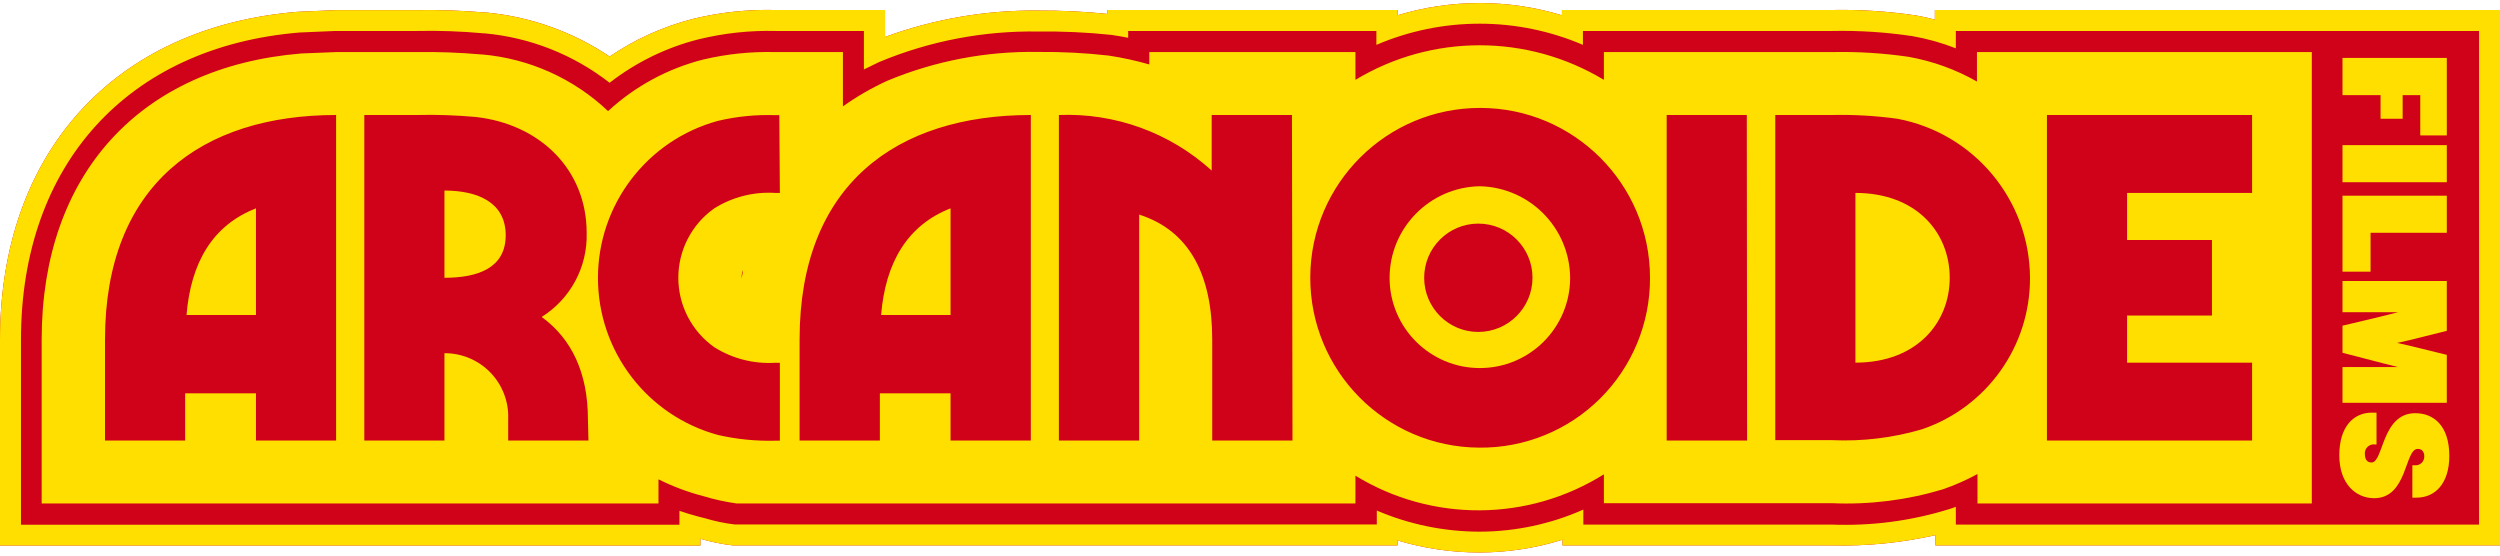 <?xml version="1.0" encoding="UTF-8"?>
<svg width="180px" height="40px" viewBox="0 0 180 40" version="1.1" xmlns="http://www.w3.org/2000/svg" xmlns:xlink="http://www.w3.org/1999/xlink">
    <!-- Generator: Sketch 53.2 (72643) - https://sketchapp.com -->
    <title>logo_navbar</title>
    <desc>Created with Sketch.</desc>
    <g id="Page-1" stroke="none" stroke-width="1" fill="none" fill-rule="evenodd">
        <g id="logo_navbar">
            <path d="M139.31,0.72 L139.31,1.41 C138.85,1.29 138.4,1.19 137.94,1.11 C135.938,0.811 133.914,0.68 131.89,0.72 L112.46,0.72 L112.46,1.1 C108.601,-0.073 104.479,-0.073 100.62,1.1 L100.62,0.72 L79.72,0.72 L79.72,1 C78.059,0.83 76.39,0.75 74.72,0.76 C70.969,0.723 67.241,1.366 63.72,2.66 L63.72,0.72 L55.82,0.72 C53.824,0.671 51.83,0.887 49.89,1.36 C47.749,1.912 45.719,2.828 43.89,4.07 C41.238,2.287 38.182,1.197 35,0.9 L34.92,0.9 C33.257,0.756 31.588,0.7 29.92,0.73 L24.14,0.73 L21.44,0.85 C8.22,1.93 0,11 0,24.45 L0,39.28 L50.43,39.28 L50.43,38.79 C51.195,39.017 51.978,39.178 52.77,39.27 L100.62,39.27 L100.62,38.91 C102.527,39.485 104.508,39.778 106.5,39.78 C108.535,39.778 110.558,39.468 112.5,38.86 L112.5,39.27 L131.93,39.27 C134.424,39.329 136.917,39.081 139.35,38.53 L139.35,39.27 L180,39.27 L180,0.72 L139.31,0.72 Z" id="_Compound_Path_-path" fill="#D0021A"></path>
            <g id="web_logo_navbar-copy-2" fill="#FFDF00">
                <polygon id="_Path_" points="171.4 8.55 172.99 8.55 172.99 6.85 174.26 6.85 174.26 9.75 176.17 9.75 176.17 4.17 168.66 4.17 168.66 6.85 171.4 6.85"></polygon>
                <rect id="_Path_2" x="168.66" y="10.45" width="7.51" height="2.67"></rect>
                <polygon id="_Path_3" points="170.68 16.76 176.17 16.76 176.17 14.09 168.66 14.09 168.66 19.56 170.68 19.56"></polygon>
                <polygon id="_Path_4" points="176.17 25.55 173.44 24.88 172.59 24.69 173.44 24.5 176.17 23.82 176.17 20.23 168.66 20.23 168.66 22.48 172.66 22.48 171.55 22.76 168.66 23.45 168.66 25.4 171.55 26.15 172.66 26.43 168.66 26.43 168.66 29 176.17 29"></polygon>
                <path d="M170.94,35.87 C173.36,35.87 173.12,32.32 174.08,32.32 C174.37,32.32 174.55,32.52 174.55,32.87 C174.551,33.05 174.475,33.222 174.341,33.342 C174.208,33.463 174.029,33.52 173.85,33.5 L173.69,33.5 L173.69,35.83 L174,35.83 C175.31,35.83 176.35,34.83 176.35,32.83 C176.35,30.63 175.21,29.75 173.9,29.75 C171.47,29.75 171.62,33.3 170.75,33.3 C170.45,33.3 170.27,33.1 170.27,32.68 C170.256,32.487 170.33,32.297 170.472,32.165 C170.614,32.033 170.808,31.972 171,32 L171.11,32 L171.11,29.71 L170.77,29.71 C169.46,29.71 168.43,30.71 168.43,32.78 C168.43,34.85 169.63,35.87 170.94,35.87 Z" id="_Path_5"></path>
                <path d="M139.31,0.72 L139.31,1.41 C138.85,1.29 138.4,1.19 137.94,1.11 C135.938,0.811 133.914,0.68 131.89,0.72 L112.46,0.72 L112.46,1.1 C108.601,-0.073 104.479,-0.073 100.62,1.1 L100.62,0.72 L79.72,0.72 L79.72,1 C78.059,0.83 76.39,0.75 74.72,0.76 C70.969,0.723 67.241,1.366 63.72,2.66 L63.72,0.72 L55.82,0.72 C53.824,0.671 51.83,0.887 49.89,1.36 C47.749,1.912 45.719,2.828 43.89,4.07 C41.238,2.287 38.182,1.197 35,0.9 L34.92,0.9 C33.257,0.756 31.588,0.7 29.92,0.73 L24.14,0.73 L21.44,0.85 C8.22,1.93 0,11 0,24.45 L0,39.28 L50.43,39.28 L50.43,38.79 C51.195,39.017 51.978,39.178 52.77,39.27 L100.62,39.27 L100.62,38.91 C102.527,39.485 104.508,39.778 106.5,39.78 C108.535,39.778 110.558,39.468 112.5,38.86 L112.5,39.27 L131.93,39.27 C134.424,39.329 136.917,39.081 139.35,38.53 L139.35,39.27 L180,39.27 L180,0.72 L139.31,0.72 Z M178.49,37.77 L140.82,37.77 L140.82,36.49 L140.33,36.66 C137.6,37.506 134.746,37.881 131.89,37.77 L114,37.77 L114,36.69 C111.648,37.734 109.104,38.276 106.53,38.28 C103.986,38.277 101.469,37.76 99.13,36.76 L99.13,37.76 L52.89,37.76 C52.175,37.674 51.469,37.527 50.78,37.32 L50.23,37.18 C49.79,37.06 49.35,36.93 48.92,36.78 L48.92,37.78 L1.51,37.78 L1.51,24.45 C1.51,11.84 9.2,3.37 21.57,2.34 L24.14,2.23 L30,2.23 C31.609,2.195 33.218,2.252 34.82,2.4 L34.89,2.4 C38.17,2.698 41.294,3.934 43.89,5.96 C45.788,4.486 47.97,3.42 50.3,2.83 C52.119,2.385 53.988,2.183 55.86,2.23 L62.2,2.23 L62.2,5 L63.29,4.47 C66.917,2.954 70.819,2.205 74.75,2.27 C76.503,2.248 78.256,2.328 80,2.51 C80.42,2.57 80.83,2.64 81.23,2.72 L81.23,2.23 L99.1,2.23 L99.1,3.23 C103.848,1.197 109.222,1.197 113.97,3.23 L113.97,2.23 L131.89,2.23 C133.827,2.189 135.764,2.313 137.68,2.6 C138.754,2.786 139.806,3.08 140.82,3.48 L140.82,2.23 L178.49,2.23 L178.49,37.77 Z" id="_Compound_Path_" fill-rule="nonzero"></path>
                <path d="M68.44,15 C65.32,16.22 63.75,18.91 63.44,22.68 L68.44,22.68 L68.44,15 Z" id="_Path_6"></path>
                <path d="M106.54,13.41 C102.944,13.475 100.06,16.404 100.05,20 C100.05,23.59 102.96,26.5 106.55,26.5 C110.14,26.5 113.05,23.59 113.05,20 C113.018,16.405 110.135,13.486 106.54,13.41 Z M106.44,23.9 C104.286,23.9 102.54,22.154 102.54,20 C102.54,17.846 104.286,16.1 106.44,16.1 C108.594,16.1 110.34,17.846 110.34,20 C110.335,22.152 108.592,23.895 106.44,23.9 L106.44,23.9 Z" id="_Compound_Path_2" fill-rule="nonzero"></path>
                <path d="M18.43,15 C15.3,16.22 13.74,18.91 13.43,22.68 L18.43,22.68 L18.43,15 Z" id="_Path_7"></path>
                <path d="M32,13.72 L32,20 C34.37,20 36.41,19.32 36.41,16.94 C36.41,14.56 34.38,13.72 32,13.72 Z" id="_Path_8"></path>
                <path d="M131.89,3.75 L115.48,3.75 L115.48,5.75 C109.979,2.43 103.091,2.43 97.59,5.75 L97.59,3.75 L82.75,3.75 L82.75,4.64 C81.785,4.363 80.803,4.15 79.81,4 C78.13,3.811 76.44,3.725 74.75,3.74 C71.037,3.675 67.35,4.376 63.92,5.8 C62.786,6.314 61.704,6.937 60.69,7.66 L60.69,3.75 L55.81,3.75 C54.064,3.705 52.319,3.886 50.62,4.29 C48.067,4.939 45.716,6.214 43.78,8 C41.305,5.654 38.108,4.216 34.71,3.92 L34.64,3.92 C33.097,3.782 31.549,3.725 30,3.75 L24.2,3.75 L21.69,3.85 C10.11,4.81 3,12.52 3,24.45 L3,36.25 L47.41,36.25 L47.41,34.51 C48.428,35.021 49.498,35.423 50.6,35.71 C51.398,35.954 52.214,36.134 53.04,36.25 L97.59,36.25 L97.59,34.25 C103.09,37.611 110.018,37.572 115.48,34.15 L115.48,36.23 L131.89,36.23 C134.594,36.35 137.299,36.012 139.89,35.23 C140.749,34.933 141.582,34.565 142.38,34.13 L142.38,36.25 L166.45,36.25 L166.45,3.75 L142.34,3.75 L142.34,5.87 C140.81,5 139.143,4.398 137.41,4.09 C135.583,3.824 133.736,3.71 131.89,3.75 L131.89,3.75 Z M24.2,31.72 L18.43,31.72 L18.43,28.32 L13.33,28.32 L13.33,31.72 L7.56,31.72 L7.56,24.45 C7.56,13.27 14.56,8.28 24.2,8.28 L24.2,31.72 Z M42.37,31.72 L36.59,31.72 L36.59,30.19 C36.642,28.942 36.181,27.727 35.314,26.828 C34.447,25.929 33.249,25.423 32,25.43 L32,31.72 L26.23,31.72 L26.23,8.28 L30,8.28 C31.415,8.247 32.83,8.294 34.24,8.42 C38.86,8.93 42.24,12.19 42.24,16.77 C42.309,19.218 41.076,21.52 39,22.82 C41.14,24.38 42.33,26.82 42.33,30.19 L42.37,31.72 Z M56.15,13.89 L55.81,13.89 C54.27,13.794 52.738,14.182 51.43,15 C49.805,16.147 48.839,18.011 48.839,20 C48.839,21.989 49.805,23.853 51.43,25 C52.737,25.822 54.269,26.213 55.81,26.12 L56.15,26.12 L56.15,31.73 L55.81,31.73 C54.428,31.765 53.048,31.627 51.7,31.32 C46.596,29.933 43.053,25.299 43.053,20.01 C43.053,14.721 46.596,10.087 51.7,8.7 C53.033,8.386 54.401,8.248 55.77,8.29 L56.11,8.29 L56.15,13.89 Z M53.5,19.44 C53.5,19.64 53.42,19.84 53.39,20.05 C53.39,20.05 53.39,20.05 53.39,20 C53.39,19.808 53.427,19.618 53.5,19.44 L53.5,19.44 Z M74.22,31.72 L68.44,31.72 L68.44,28.32 L63.35,28.32 L63.35,31.72 L57.57,31.72 L57.57,24.45 C57.57,13.27 64.57,8.28 74.22,8.28 L74.22,31.72 Z M93.06,31.72 L87.28,31.72 L87.28,24.45 C87.28,19.76 85.62,16.6 82.02,15.45 L82.02,31.72 L76.24,31.72 L76.24,8.28 C80.29,8.118 84.24,9.555 87.24,12.28 L87.24,8.28 L93.02,8.28 L93.06,31.72 Z M106.5,32.23 C99.755,32.191 94.314,26.699 94.34,19.954 C94.366,13.208 99.848,7.757 106.593,7.77 C113.338,7.783 118.8,13.255 118.8,20 C118.816,23.261 117.523,26.392 115.211,28.691 C112.899,30.99 109.761,32.265 106.5,32.23 Z M125.79,31.72 L120,31.72 L120,8.28 L125.77,8.28 L125.79,31.72 Z M147.38,8.28 L162.15,8.28 L162.15,13.89 L153.15,13.89 L153.15,17.28 L159.26,17.28 L159.26,22.72 L153.15,22.72 L153.15,26.11 L162.15,26.11 L162.15,31.72 L147.38,31.72 L147.38,8.28 Z M146.16,20 C146.181,24.931 143.049,29.324 138.38,30.91 C136.275,31.528 134.082,31.792 131.89,31.69 L127.82,31.69 L127.82,8.28 L131.89,8.28 C133.468,8.244 135.046,8.335 136.61,8.55 C142.126,9.585 146.132,14.388 146.16,20 Z" id="_Compound_Path_3" fill-rule="nonzero"></path>
                <path d="M133.59,26.11 C138.01,26.11 140.38,23.23 140.38,20 C140.38,16.77 138.01,13.89 133.59,13.89 L133.59,26.11 Z" id="_Path_9"></path>
            </g>
        </g>
    </g>
</svg>